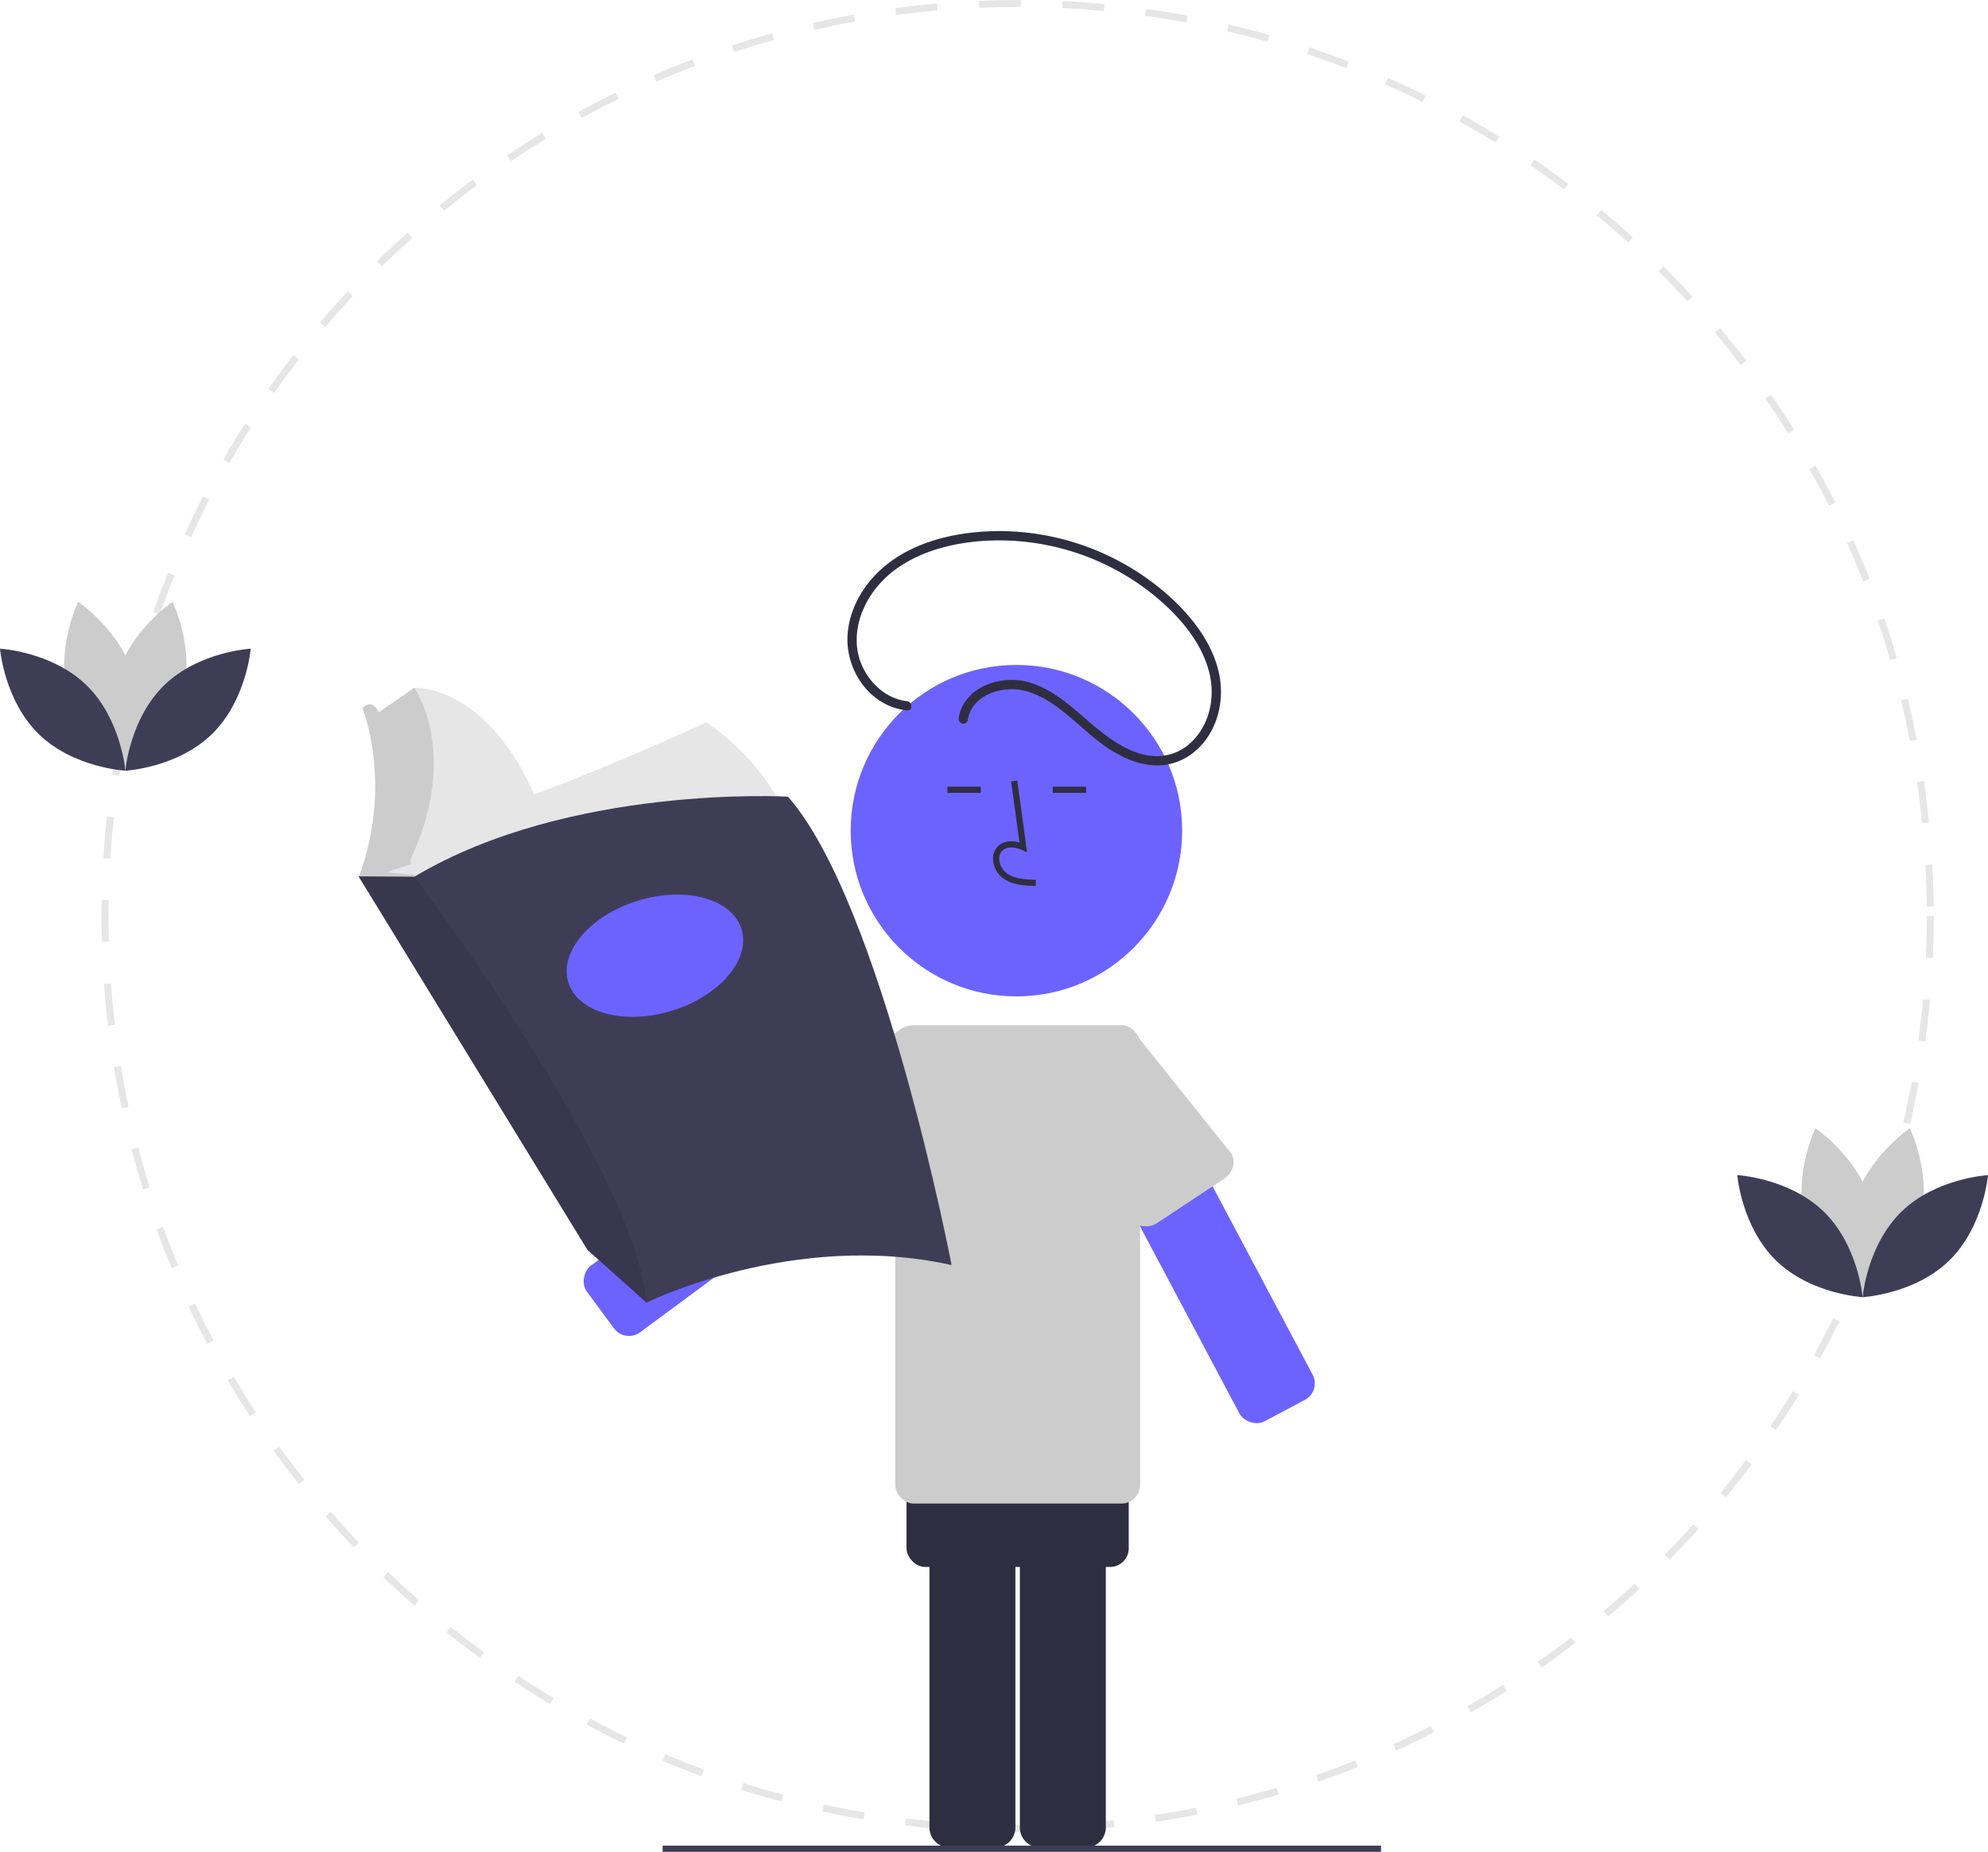 <svg xmlns="http://www.w3.org/2000/svg" width="641.963" height="598" viewBox="0 0 641.963 598">
  <g id="undraw_Reading_book_re_kqpk" transform="translate(0 0)">
    <path id="Path_93" data-name="Path 93" d="M607.641,742.658c-3.121,0-6.273-.049-9.368-.146l.07-2.247c4.443.138,8.978.177,13.442.115l.031,2.25Q609.732,742.657,607.641,742.658Zm17.711-.522-.132-2.245c4.45-.263,8.957-.632,13.4-1.1l.235,2.236c-4.473.469-9.014.841-13.5,1.105Zm-40.6-.35c-4.487-.344-9.022-.794-13.478-1.341l.275-2.232c4.422.542,8.922.99,13.375,1.33Zm67.533-2.474-.337-2.223c4.421-.671,8.877-1.45,13.239-2.317l.438,2.206c-4.4.873-8.884,1.659-13.34,2.334Zm-94.412-.823c-4.433-.751-8.907-1.615-13.3-2.568l.477-2.2c4.358.947,8.8,1.8,13.2,2.548Zm120.973-4.456-.54-2.184c4.34-1.073,8.7-2.26,12.972-3.525l.639,2.157c-4.3,1.275-8.7,2.47-13.071,3.551Zm-147.438-1.29c-4.348-1.157-8.724-2.429-13.006-3.783l.678-2.144c4.249,1.343,8.592,2.606,12.906,3.752Zm173.4-6.413-.738-2.124c4.211-1.464,8.447-3.047,12.592-4.706l.835,2.089c-4.175,1.671-8.444,3.266-12.688,4.741ZM505.55,724.568c-4.223-1.552-8.472-3.227-12.629-4.978l.873-2.074c4.125,1.738,8.341,3.4,12.532,4.941Zm224.374-8.288-.932-2.048c4.045-1.838,8.11-3.8,12.083-5.831l1.024,2c-4,2.046-8.1,4.023-12.175,5.875Zm-249.385-2.243c-4.059-1.934-8.134-3.992-12.109-6.116l1.06-1.984c3.946,2.108,7.989,4.15,12.017,6.07Zm273.455-10.061-1.114-1.953c3.879-2.213,7.751-4.54,11.506-6.916l1.2,1.9c-3.784,2.394-7.685,4.74-11.594,6.968Zm-297.377-2.72c-3.861-2.3-7.728-4.719-11.492-7.2l1.238-1.878c3.735,2.461,7.572,4.864,11.4,7.143Zm320.237-11.742-1.287-1.843c3.652-2.552,7.3-5.224,10.833-7.942l1.371,1.784C784.208,684.251,780.535,686.944,776.854,689.514Zm-342.875-3.168c-3.631-2.637-7.258-5.4-10.781-8.213l1.4-1.758c3.5,2.791,7.1,5.533,10.7,8.149Zm364.334-13.324-1.45-1.72c3.4-2.872,6.792-5.866,10.071-8.9l1.526,1.652c-3.3,3.055-6.717,6.071-10.148,8.966ZM412.8,669.438c-3.382-2.961-6.741-6.042-9.985-9.156l1.558-1.623c3.22,3.091,6.553,6.148,9.909,9.088Zm405.388-14.8-1.6-1.58c3.138-3.18,6.243-6.471,9.225-9.781l1.672,1.5c-3.005,3.336-6.133,6.651-9.3,9.855Zm-424.928-3.95c-3.1-3.262-6.167-6.635-9.107-10.022l1.7-1.474c2.918,3.362,5.959,6.708,9.038,9.945Zm443.06-16.174-1.738-1.428c2.835-3.45,5.626-7.01,8.3-10.584l1.8,1.347C841.994,627.445,839.181,631.034,836.324,634.51Zm-460.808-4.271c-2.786-3.521-5.53-7.155-8.154-10.8l1.826-1.314c2.605,3.619,5.328,7.227,8.093,10.722Zm477.038-17.431-1.861-1.263c2.509-3.694,4.966-7.5,7.3-11.3l1.918,1.178c-2.357,3.834-4.833,7.666-7.361,11.387Zm-492.843-4.532c-2.451-3.758-4.85-7.624-7.131-11.5l1.938-1.142c2.264,3.841,4.645,7.679,7.077,11.407ZM866.744,589.7l-1.968-1.087c2.16-3.908,4.258-7.922,6.238-11.93l2.017,1c-2,4.038-4.112,8.082-6.288,12.02Zm-520.761-4.73c-2.1-3.965-4.132-8.034-6.046-12.092l2.034-.96c1.9,4.027,3.918,8.065,6,12Zm532.775-19.59-2.061-.9c1.793-4.094,3.514-8.287,5.117-12.461l2.1.806c-1.615,4.207-3.35,8.432-5.156,12.558Zm-544.3-4.854c-1.725-4.139-3.376-8.374-4.908-12.587l2.115-.769c1.52,4.182,3.159,8.383,4.87,12.491Zm554.032-20.49-2.135-.707c1.4-4.23,2.729-8.554,3.937-12.852l2.166.609c-1.218,4.331-2.554,8.689-3.968,12.951ZM325.21,535.11c-1.338-4.287-2.6-8.667-3.738-13.019l2.176-.571c1.133,4.319,2.381,8.666,3.71,12.92Zm570.607-21.141-2.191-.51c1.007-4.336,1.928-8.764,2.737-13.159l2.212.406c-.815,4.43-1.743,8.891-2.758,13.262Zm-577.478-5.055c-.938-4.394-1.787-8.87-2.523-13.307l2.219-.369c.731,4.4,1.574,8.846,2.5,13.206ZM900.72,487.336l-2.23-.305c.605-4.406,1.116-8.9,1.519-13.354l2.241.2c-.406,4.491-.921,9.017-1.53,13.457ZM313.906,482.2c-.531-4.453-.966-8.989-1.3-13.48l2.244-.165c.326,4.459.758,8.959,1.285,13.379Zm589.26-21.832-2.247-.1c.2-4.458.3-8.979.3-13.437h2.25c0,4.493-.1,9.048-.3,13.539Zm-591.237-5.177c-.077-2.758-.116-5.572-.116-8.363q0-2.6.044-5.184l2.25.04q-.045,2.567-.044,5.144c0,2.769.04,5.563.115,8.3ZM901.2,443.69c-.046-4.46-.2-8.981-.443-13.437l2.245-.125c.249,4.491.4,9.045.447,13.539ZM314.641,428.254l-2.245-.141c.281-4.495.668-9.035,1.151-13.494l2.236.242c-.479,4.426-.863,8.931-1.142,13.392Zm585.068-11.4c-.449-4.435-1.008-8.922-1.661-13.338l2.226-.328c.657,4.449,1.22,8.971,1.674,13.439ZM317.534,401.536l-2.223-.344c.689-4.45,1.49-8.936,2.38-13.334l2.2.446c-.883,4.365-1.678,8.816-2.361,13.232ZM895.777,390.27c-.858-4.388-1.826-8.806-2.878-13.129l2.186-.532c1.06,4.356,2.035,8.808,2.9,13.229ZM322.863,375.2l-2.182-.547c1.092-4.357,2.3-8.75,3.6-13.059l2.154.647C325.148,366.513,323.947,370.873,322.863,375.2ZM889.42,364.158c-1.254-4.283-2.625-8.592-4.074-12.808l2.127-.732c1.461,4.248,2.843,8.591,4.107,12.907ZM330.607,349.423l-2.122-.746c1.495-4.253,3.109-8.526,4.8-12.7l2.086.844c-1.676,4.142-3.278,8.383-4.761,12.6Zm550.077-10.68c-1.641-4.14-3.4-8.3-5.224-12.35l2.052-.924c1.84,4.086,3.611,8.273,5.264,12.444ZM340.7,324.455l-2.044-.939c1.879-4.092,3.879-8.2,5.944-12.2l2,1.031C344.553,316.322,342.569,320.394,340.7,324.455Zm528.97-10.164c-2.013-3.971-4.147-7.951-6.34-11.827l1.957-1.108c2.211,3.906,4.36,7.916,6.389,11.918ZM353.052,300.535l-1.95-1.123c2.244-3.9,4.611-7.8,7.035-11.593l1.9,1.211c-2.405,3.767-4.754,7.638-6.981,11.5Zm503.406-9.6c-2.377-3.784-4.866-7.554-7.4-11.205l1.848-1.282c2.552,3.679,5.061,7.478,7.455,11.291ZM367.532,277.86l-1.839-1.3c2.593-3.678,5.3-7.344,8.061-10.9l1.777,1.379C372.8,270.572,370.105,274.21,367.532,277.86Zm473.623-8.99c-2.711-3.551-5.534-7.081-8.393-10.491l1.725-1.445c2.88,3.437,5.725,6.993,8.457,10.571ZM384.014,256.611l-1.712-1.459c2.91-3.418,5.944-6.821,9.016-10.113l1.644,1.535C389.913,249.841,386.9,253.218,384.014,256.611ZM823.9,248.278c-3.022-3.289-6.157-6.55-9.316-9.689l1.586-1.6c3.183,3.164,6.341,6.449,9.386,9.763Zm-421.545-11.32-1.573-1.608c3.217-3.147,6.546-6.258,9.893-9.247l1.5,1.678c-3.323,2.966-6.626,6.053-9.819,9.177Zm402.482-7.626c-3.312-3-6.731-5.966-10.163-8.805l1.435-1.733c3.457,2.86,6.9,5.845,10.24,8.872ZM422.4,219.06l-1.42-1.744c3.479-2.833,7.075-5.628,10.688-8.306l1.34,1.807C429.418,213.475,425.849,216.248,422.4,219.06Zm361.723-6.869c-3.573-2.691-7.25-5.331-10.927-7.847l1.27-1.856c3.706,2.535,7.41,5.195,11.011,7.906Zm-340.146-9.123-1.256-1.866c3.724-2.506,7.557-4.959,11.395-7.294l1.169,1.922C451.473,198.147,447.669,200.582,443.973,203.068ZM761.915,197c-3.8-2.353-7.706-4.646-11.6-6.818l1.094-1.965c3.928,2.188,7.862,4.5,11.693,6.87Zm-295.009-7.885-1.08-1.974c3.94-2.156,7.979-4.247,12.006-6.217l.989,2.021c-4,1.955-8.005,4.03-11.915,6.17Zm271.5-5.212c-4-1.994-8.1-3.921-12.187-5.726l.91-2.057c4.116,1.819,8.248,3.761,12.282,5.77ZM491,177.333l-.894-2.064c4.117-1.784,8.329-3.5,12.517-5.087l.8,2.1c-4.157,1.579-8.336,3.277-12.422,5.048Zm222.773-4.313c-4.165-1.615-8.428-3.156-12.672-4.58l.716-2.133c4.275,1.435,8.571,2.988,12.768,4.616ZM516.095,167.8l-.7-2.138c4.275-1.4,8.637-2.721,12.964-3.921l.6,2.167c-4.295,1.192-8.623,2.5-12.865,3.892Zm172.17-3.345c-4.291-1.223-8.667-2.362-13.007-3.385l.516-2.189c4.374,1.031,8.783,2.179,13.108,3.411Zm-146.274-3.842-.5-2.193c4.383-1,8.848-1.914,13.269-2.711l.4,2.213c-4.389.792-8.819,1.7-13.169,2.691Zm120.117-2.325c-4.381-.822-8.843-1.554-13.263-2.174l.312-2.228c4.454.626,8.951,1.363,13.366,2.191Zm-93.67-2.448-.3-2.23c4.453-.594,8.982-1.094,13.461-1.484l.2,2.241c-4.445.387-8.938.883-13.359,1.473Zm67.058-1.291c-4.431-.417-8.941-.739-13.407-.955l.11-2.247c4.5.218,9.043.542,13.508.963Zm-40.285-1.045-.094-2.247c4.135-.172,8.348-.26,12.526-.261l1.018,0-.007,2.25-1.012,0c-4.146,0-8.329.089-12.432.26Z" transform="translate(-279.019 -151)" fill="#e6e6e6"/>
    <path id="Path_94" data-name="Path 94" d="M608.349,741.122V618.107a6.508,6.508,0,0,1,6.5-6.5h14.76a6.507,6.507,0,0,1,6.5,6.5V741.122a6.508,6.508,0,0,1-6.5,6.5h-14.76a6.507,6.507,0,0,1-6.5-6.5Z" transform="translate(-279.019 -151)" fill="#2f2e41"/>
    <path id="Path_95" data-name="Path 95" d="M579.156,741.122V618.107a6.508,6.508,0,0,1,6.5-6.5h14.76a6.508,6.508,0,0,1,6.5,6.5V741.122a6.508,6.508,0,0,1-6.5,6.5h-14.76a6.507,6.507,0,0,1-6.5-6.5Z" transform="translate(-279.019 -151)" fill="#2f2e41"/>
    <rect id="Rectangle_16" data-name="Rectangle 16" width="71.759" height="79.506" rx="6" transform="translate(292.734 426.494)" fill="#2f2e41"/>
    <path id="Path_96" data-name="Path 96" d="M507.168,384.226s-30.159,14.01-55.68,23.3c-15.837-35.751-38.653-34.413-38.653-34.413L399,382.639l2.494,14.286-.68,23.356-3.628,12.245,5.206.941,2.941.533.443-.4a30.22,30.22,0,0,0-.881,8.9L535.74,422.1S531.2,401.006,507.168,384.226Z" transform="translate(-279.019 -151)" fill="#e6e6e6"/>
    <rect id="Rectangle_17" data-name="Rectangle 17" width="26.76" height="135.014" rx="6" transform="matrix(-0.594, -0.804, 0.804, -0.594, 201.85, 433.805)" fill="#6c63ff"/>
    <rect id="Rectangle_18" data-name="Rectangle 18" width="26.76" height="135.014" rx="6" transform="matrix(0.883, -0.469, 0.469, 0.883, 339.741, 342.56)" fill="#6c63ff"/>
    <path id="Path_97" data-name="Path 97" d="M673.651,532.053l-21.293,14.116c-3.254,1.727-7.151.754-8.7-2.173l-23.515-44.311c-1.553-2.927-.175-6.7,3.079-8.426l14.493-7.691c3.254-1.727,7.151-.754,8.7,2.173l30.315,37.887C678.283,526.553,676.9,530.326,673.651,532.053Z" transform="translate(-279.019 -151)" fill="#ccc"/>
    <path id="Path_98" data-name="Path 98" d="M528.55,519.072l13.839,18.379a6,6,0,0,0,8.481.269l36.576-34.331a6,6,0,0,0,.269-8.481l-10.1-10.761a6,6,0,0,0-8.481-.268l-40.315,26.714A6,6,0,0,0,528.55,519.072Z" transform="translate(-279.019 -151)" fill="#ccc"/>
    <rect id="Rectangle_19" data-name="Rectangle 19" width="79.062" height="154.476" rx="6" transform="translate(289.083 331.059)" fill="#ccc"/>
    <circle id="Ellipse_24" data-name="Ellipse 24" cx="53.519" cy="53.519" r="53.519" transform="translate(274.703 214.723)" fill="#6c63ff"/>
    <path id="Path_99" data-name="Path 99" d="M613.479,437.111c-3.307-.093-7.422-.208-10.589-2.522a8.131,8.131,0,0,1-3.2-6.073,5.47,5.47,0,0,1,1.86-4.492c1.654-1.4,4.072-1.729,6.678-.961l-2.7-19.727,1.982-.271,3.172,23.19-1.654-.759c-1.917-.881-4.551-1.328-6.187.055a3.514,3.514,0,0,0-1.152,2.895,6.145,6.145,0,0,0,2.381,4.528c2.464,1.8,5.745,2.034,9.466,2.138Z" transform="translate(-279.019 -151)" fill="#2f2e41"/>
    <rect id="Rectangle_20" data-name="Rectangle 20" width="10.771" height="2" transform="translate(305.939 254.037)" fill="#2f2e41"/>
    <rect id="Rectangle_21" data-name="Rectangle 21" width="10.771" height="2" transform="translate(339.939 254.037)" fill="#2f2e41"/>
    <path id="Path_100" data-name="Path 100" d="M571.885,377.419c-8.674-.989-15.392-9.3-16.13-17.733-.878-10.032,4.965-19.56,12.98-25.19,8.382-5.887,18.826-8.346,28.93-8.887a79.51,79.51,0,0,1,54.348,17.914c7.571,6.288,14.643,14.3,17.323,23.974,2.328,8.4.433,17.922-6.325,23.807a15.976,15.976,0,0,1-12.26,3.775c-5.244-.545-10.082-3.3-14.27-6.347-8.147-5.923-14.835-14.175-24.76-17.271-7.278-2.27-16.722-.272-21.169,6.309a11.978,11.978,0,0,0-1.913,5.019,1.553,1.553,0,0,0,1.048,1.845,1.509,1.509,0,0,0,1.845-1.048c1.168-8.289,11.36-11.383,18.513-9.49,10.429,2.76,17.429,12.066,25.985,17.978,4.5,3.109,9.615,5.594,15.132,6.04a18.791,18.791,0,0,0,13.2-4.056c7.31-5.772,10.1-15.7,8.489-24.637-1.872-10.35-8.838-19.221-16.482-26.089a82.447,82.447,0,0,0-56.344-20.814c-10.574.243-21.606,2.426-30.715,8.014-8.836,5.421-15.665,14.49-16.558,25.032-.786,9.279,4.193,18.984,12.738,23.049a19.95,19.95,0,0,0,6.392,1.8c1.915.218,1.9-2.783,0-3Z" transform="translate(-279.019 -151)" fill="#2f2e41"/>
    <path id="Path_101" data-name="Path 101" d="M405.238,432.186l6.349-2.041c.68-1.3-.565-.467.029-1.735,16.064-34.271,1.218-55.3,1.218-55.3l-11.485,7.908c-.028-.065-.051-.132-.08-.2,0,0-2.041-4.535-5.215-1.134,0,0,9.977,24.264-1.134,54.423l12.925,5.9,4.989-5.9.113-.567-8.928-.812Z" transform="translate(-279.019 -151)" fill="#ccc"/>
    <path id="Path_102" data-name="Path 102" d="M586.307,559.512c-51.021-11.338-98.528,12.132-98.528,12.132l-.129-.116-18.919-16.891L394.807,434l18.027.113c50.114-29.932,120.637-25.851,120.637-25.851C563.858,442.73,586.307,559.512,586.307,559.512Z" transform="translate(-279.019 -151)" fill="#3f3d56"/>
    <path id="Path_103" data-name="Path 103" d="M487.65,571.529l-18.919-16.892L394.807,434l18.027.113S484.686,529.011,487.65,571.529Z" transform="translate(-279.019 -151)" opacity="0.1"/>
    <ellipse id="Ellipse_25" data-name="Ellipse 25" cx="29.252" cy="18.594" rx="29.252" ry="18.594" transform="translate(178.065 299.423) rotate(-17.052)" fill="#6c63ff"/>
    <path id="Path_104" data-name="Path 104" d="M338.03,375.508C333.956,390.567,320,399.894,320,399.894s-7.349-15.089-3.275-30.149,18.028-24.386,18.028-24.386S342.1,360.449,338.03,375.508Z" transform="translate(-279.019 -151)" fill="#ccc"/>
    <path id="Path_105" data-name="Path 105" d="M300.97,375.508C305.044,390.567,319,399.894,319,399.894s7.349-15.089,3.275-30.149-18.027-24.386-18.027-24.386S296.9,360.449,300.97,375.508Z" transform="translate(-279.019 -151)" fill="#ccc"/>
    <path id="Path_106" data-name="Path 106" d="M306.956,372.271c11.179,10.882,12.544,27.61,12.544,27.61s-16.759-.915-27.937-11.8-12.544-27.61-12.544-27.61S295.777,361.389,306.956,372.271Z" transform="translate(-279.019 -151)" fill="#3f3d56"/>
    <path id="Path_107" data-name="Path 107" d="M332.044,372.271c-11.179,10.882-12.544,27.61-12.544,27.61s16.759-.915,27.937-11.8,12.544-27.61,12.544-27.61S343.223,361.389,332.044,372.271Z" transform="translate(-279.019 -151)" fill="#3f3d56"/>
    <path id="Path_108" data-name="Path 108" d="M899.03,545.508C894.956,560.567,881,569.894,881,569.894s-7.349-15.089-3.275-30.149,18.028-24.386,18.028-24.386S903.1,530.449,899.03,545.508Z" transform="translate(-279.019 -151)" fill="#ccc"/>
    <path id="Path_109" data-name="Path 109" d="M861.97,545.508C866.044,560.567,880,569.894,880,569.894s7.349-15.089,3.275-30.149-18.028-24.386-18.028-24.386S857.9,530.449,861.97,545.508Z" transform="translate(-279.019 -151)" fill="#ccc"/>
    <path id="Path_110" data-name="Path 110" d="M867.956,542.271c11.179,10.882,12.544,27.61,12.544,27.61s-16.759-.915-27.937-11.8-12.544-27.61-12.544-27.61S856.777,531.389,867.956,542.271Z" transform="translate(-279.019 -151)" fill="#3f3d56"/>
    <path id="Path_111" data-name="Path 111" d="M893.044,542.271c-11.179,10.882-12.544,27.61-12.544,27.61s16.759-.915,27.937-11.8,12.544-27.61,12.544-27.61S904.223,531.389,893.044,542.271Z" transform="translate(-279.019 -151)" fill="#3f3d56"/>
    <rect id="Rectangle_22" data-name="Rectangle 22" width="232" height="2" transform="translate(213.963 596)" fill="#3f3d56"/>
  </g>
</svg>
